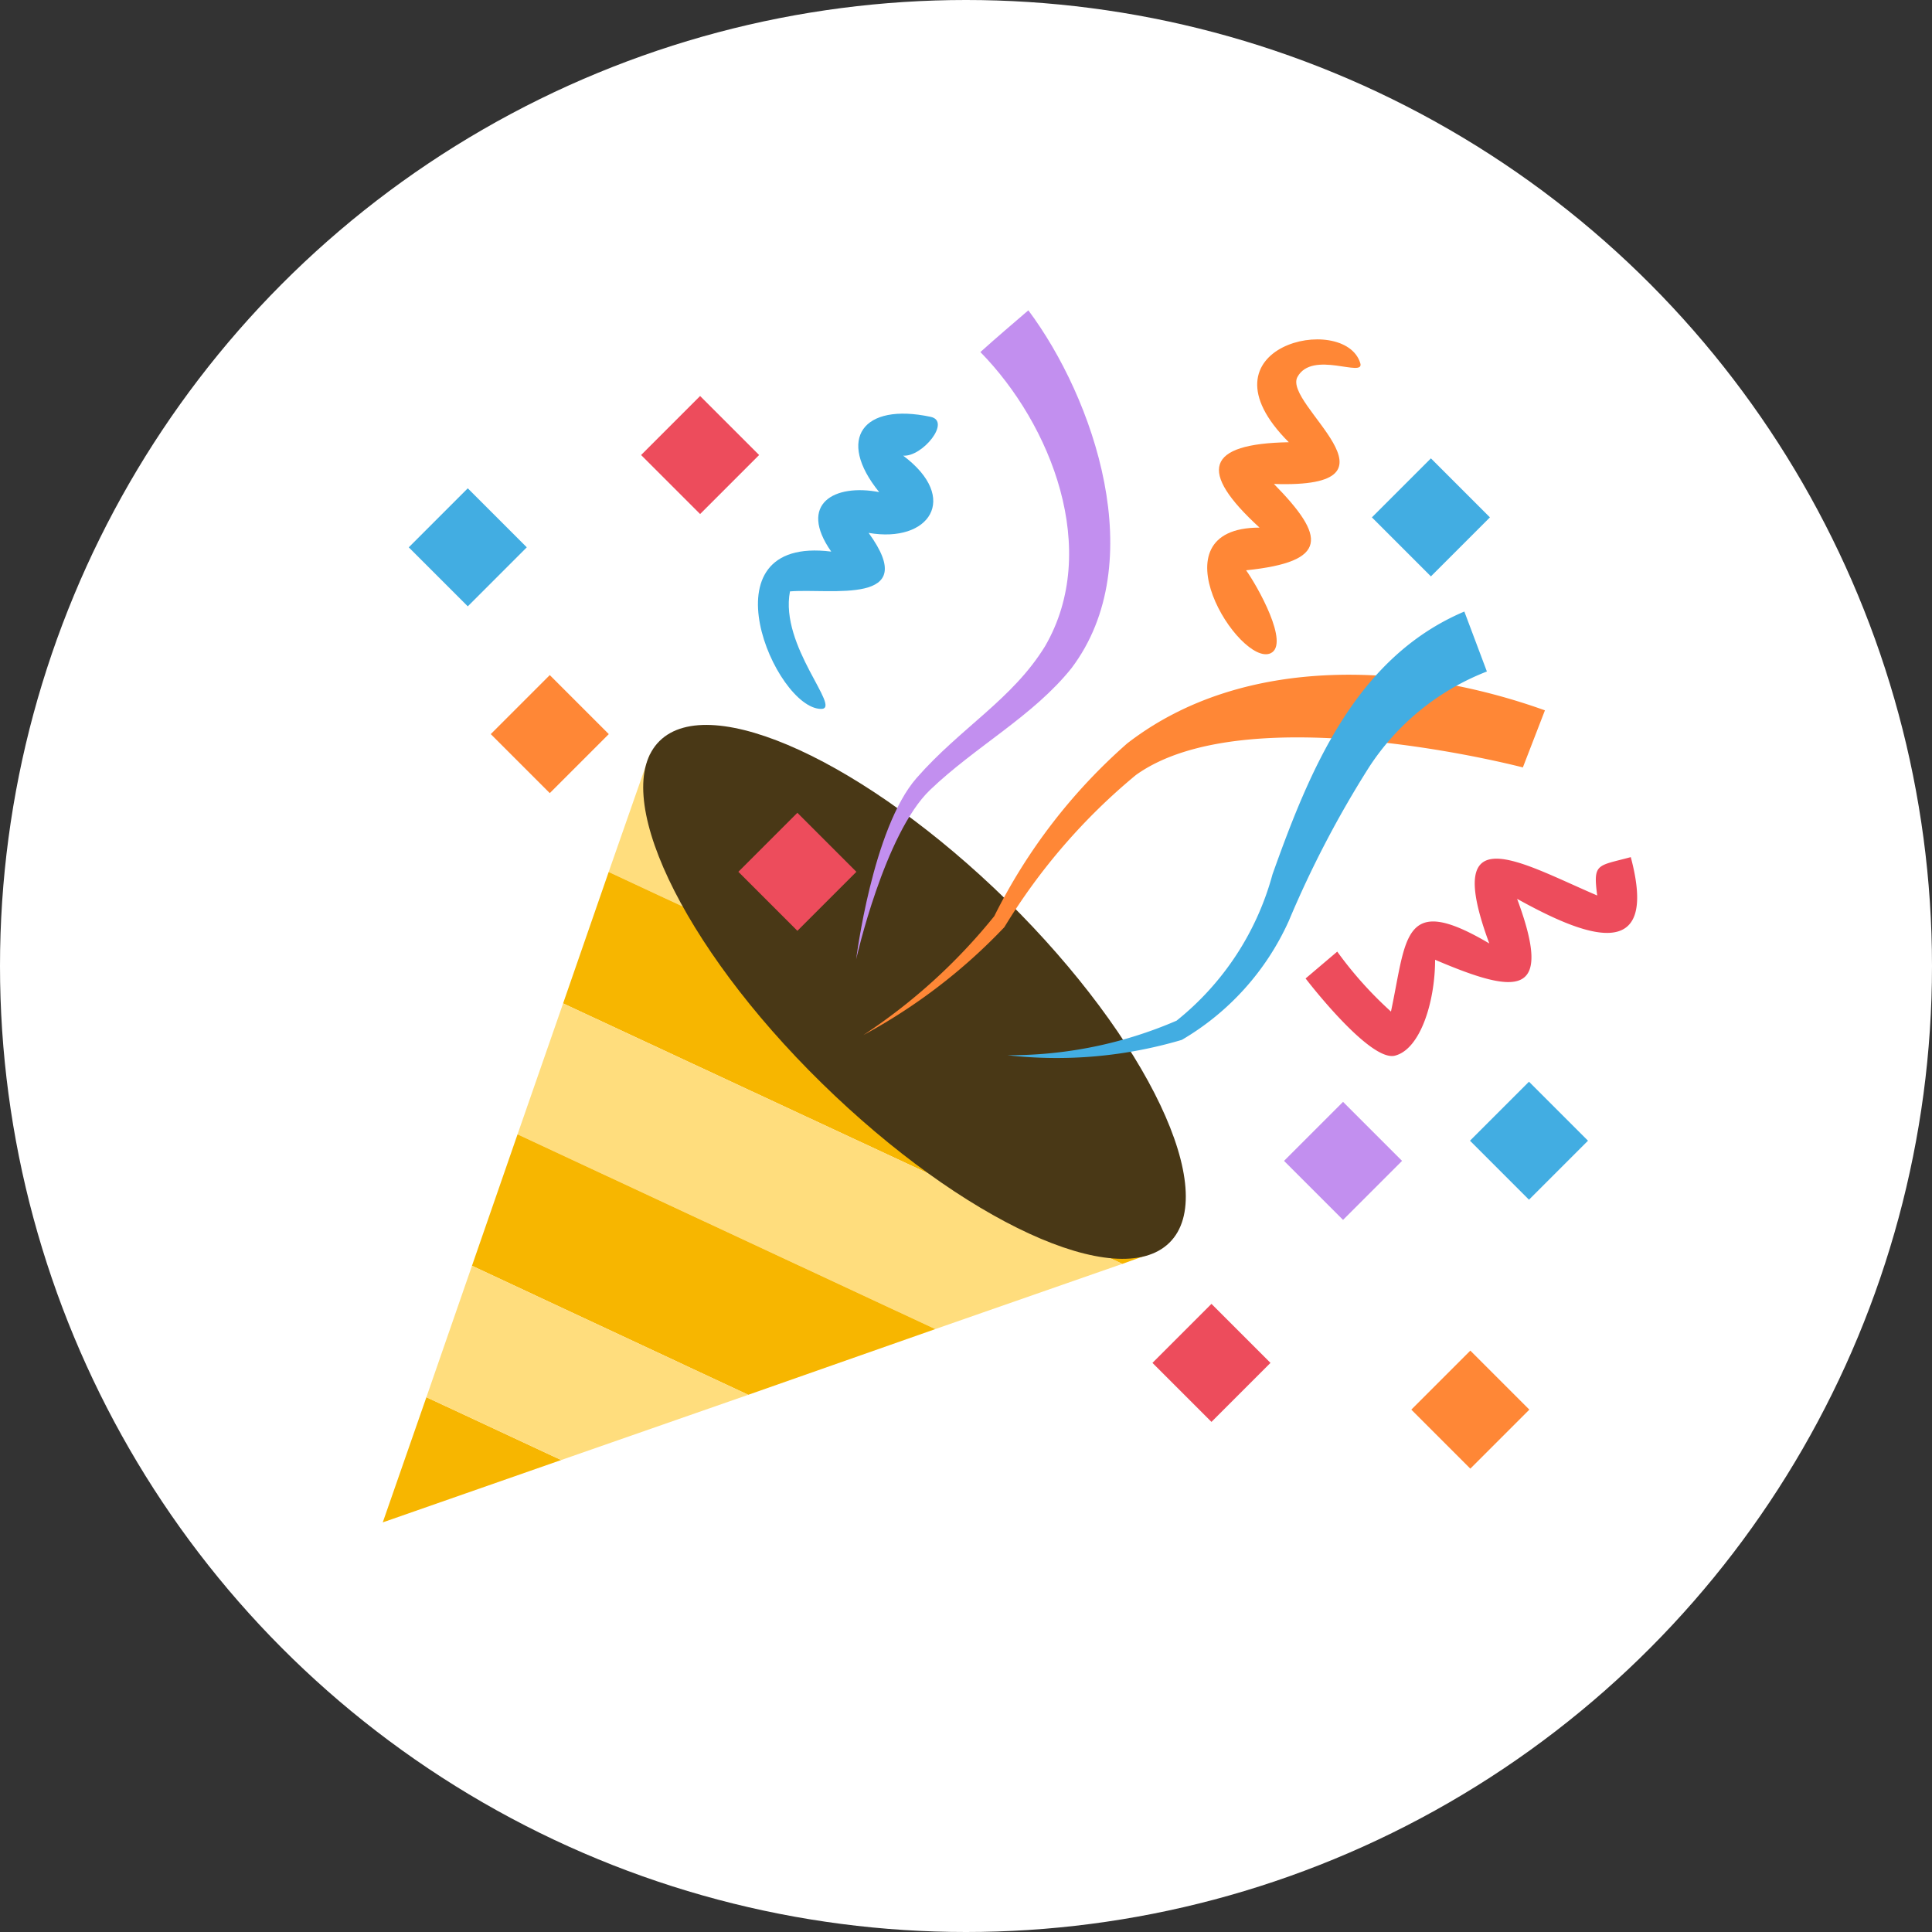 <svg id="Layer_1" data-name="Layer 1" xmlns="http://www.w3.org/2000/svg" viewBox="0 0 40.28 40.28"><rect x="0" y="0" width="40.28" height="40.28" fill="#333333" stroke="none"/><defs><style>.cls-1{fill:#fff;}.cls-2{fill:#f7b600;}.cls-3{fill:#ffdd7d;}.cls-4{fill:#493816;}.cls-5{fill:#42ade2;}.cls-6{fill:#ff8736;}.cls-7{fill:#ed4c5c;}.cls-8{fill:#c28fef;}</style></defs><circle class="cls-1" cx="20.14" cy="20.14" r="20.14"/><polygon class="cls-2" points="7.98 31.74 11.7 30.44 8.89 29.13 7.98 31.74"/><polygon class="cls-3" points="18.83 21.04 13.55 15.72 12.69 18.18 18.83 21.04"/><polygon class="cls-2" points="12.69 18.18 11.74 20.92 23.4 26.35 23.93 26.16 18.83 21.04 12.69 18.18"/><polygon class="cls-3" points="10.79 23.65 19.5 27.71 23.4 26.35 11.74 20.92 10.79 23.65"/><polygon class="cls-2" points="9.84 26.39 15.6 29.08 19.5 27.71 10.79 23.65 9.84 26.39"/><polygon class="cls-3" points="9.84 26.39 8.89 29.13 11.7 30.44 15.6 29.08 9.84 26.39"/><path class="cls-4" d="M21,18.78c2.93,2.89,4.45,6.08,3.38,7.13s-4.31-.45-7.25-3.33-4.44-6.08-3.38-7.13S18.05,15.89,21,18.78Z"/><path class="cls-5" d="M17.33,11.5c-.7-1,.07-1.42,1-1.24-.9-1.11-.34-1.87,1.07-1.57.44.09-.17.84-.57.81,1.19.89.54,1.83-.72,1.61,1.11,1.53-.8,1.15-1.64,1.22-.22,1.14,1.09,2.45.65,2.45C16.16,14.78,14.61,11.16,17.33,11.5Z"/><path class="cls-6" d="M26.49,13.62C25.85,13.91,24,11,26.26,11c-1.29-1.18-1.12-1.75.61-1.78-2-2,1.16-2.72,1.49-1.65.1.32-1-.28-1.31.29s2.45,2.33-.49,2.23c1.08,1.1,1.15,1.62-.58,1.8C26.21,12.21,26.9,13.43,26.49,13.62Z"/><path class="cls-7" d="M27.22,20.4l.66-.56A8,8,0,0,0,29,21.09c.33-1.55.24-2.49,2.05-1.42-1-2.7.66-1.68,2.25-1-.09-.68,0-.61.7-.8.61,2.29-1,1.63-2.37.87.77,2.07,0,2-1.71,1.27,0,.88-.31,1.87-.84,2S27.22,20.4,27.22,20.4Z"/><path class="cls-8" d="M22.34,13.93c-.8,1-2,1.63-2.95,2.54S17.85,20,17.85,20s.34-2.73,1.26-3.78,2-1.64,2.68-2.75c1.16-2,.13-4.62-1.35-6.13.31-.28.72-.63,1-.87C22.8,8.29,24,11.73,22.34,13.93Z"/><path class="cls-6" d="M23.68,16.16a12.61,12.61,0,0,0-2.74,3.17A11.72,11.72,0,0,1,18,21.58a11.92,11.92,0,0,0,2.73-2.48,11.76,11.76,0,0,1,2.77-3.6c2.44-1.89,5.95-1.68,8.71-.69L31.75,16S26,14.49,23.68,16.16Z"/><path class="cls-5" d="M28.54,16a21.62,21.62,0,0,0-1.67,3.2,5.48,5.48,0,0,1-2.23,2.48A9.17,9.17,0,0,1,21,22a8.77,8.77,0,0,0,3.53-.72,5.87,5.87,0,0,0,2-3.05c.77-2.16,1.73-4.52,4-5.48L31,14A5.16,5.16,0,0,0,28.54,16Z"/><rect class="cls-5" x="8.88" y="10.54" width="1.74" height="1.74" transform="translate(-5.21 10.24) rotate(-45.01)"/><rect class="cls-6" x="10.59" y="14.43" width="1.74" height="1.74" transform="translate(-7.46 12.59) rotate(-45)"/><rect class="cls-7" x="13.73" y="8.61" width="1.74" height="1.74" transform="translate(-2.43 13.11) rotate(-45.01)"/><rect class="cls-8" x="27.13" y="23.33" width="1.74" height="1.74" transform="translate(-8.91 26.89) rotate(-45)"/><rect class="cls-7" x="24.39" y="27.55" width="1.74" height="1.74" transform="translate(-12.7 26.18) rotate(-45)"/><rect class="cls-6" x="29.78" y="28.52" width="1.74" height="1.74" transform="translate(-11.8 30.28) rotate(-45)"/><rect class="cls-5" x="31.01" y="22.91" width="1.74" height="1.74" transform="translate(-7.48 29.51) rotate(-45)"/><rect class="cls-5" x="28.96" y="9.92" width="1.74" height="1.74" transform="translate(1.11 24.25) rotate(-45)"/><rect class="cls-7" x="15.76" y="17.31" width="1.74" height="1.74" transform="translate(-7.99 17.08) rotate(-45)"/></svg>